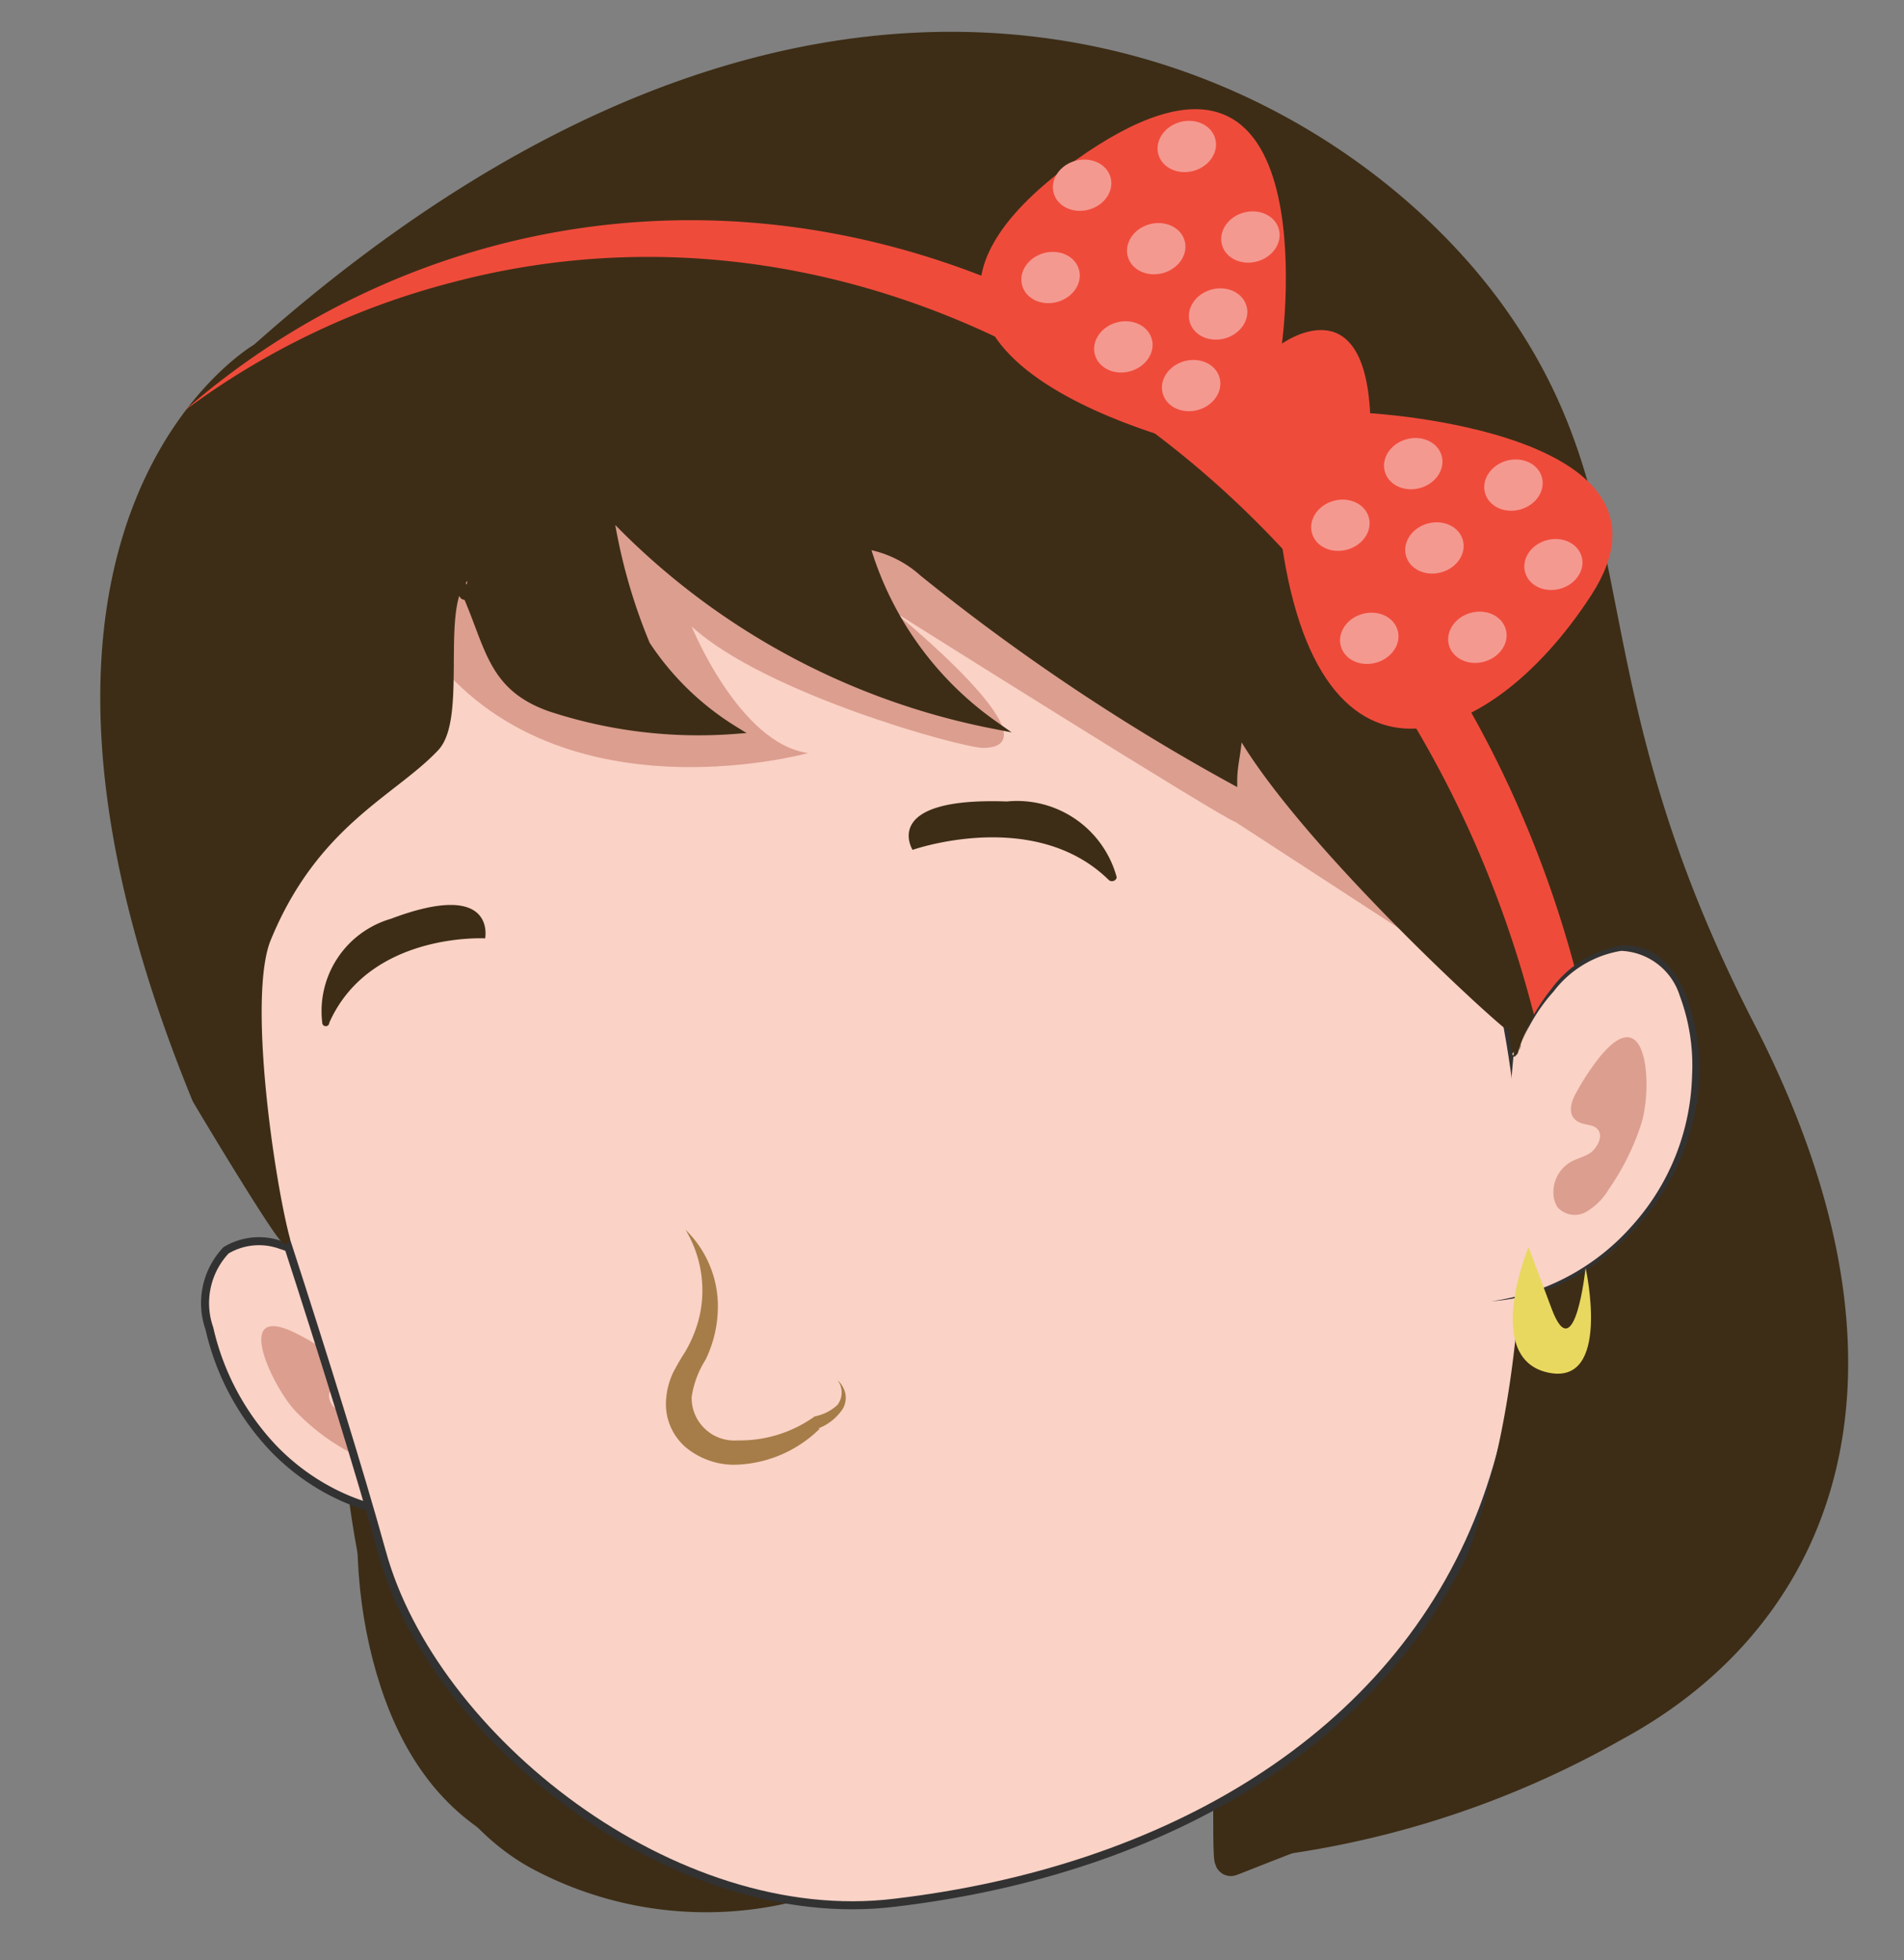 <svg id="Layer_1" data-name="Layer 1" xmlns="http://www.w3.org/2000/svg" viewBox="0 0 59.38 61.14"><rect x="0" y="0" width="59.38" height="61.14" fill="#808080" stroke="none"/><defs><style>.cls-1,.cls-2,.cls-7{fill:#3d2d16;}.cls-1,.cls-2{stroke:#3d2d16;}.cls-1,.cls-2,.cls-4{stroke-miterlimit:10;}.cls-2,.cls-4{stroke-width:0.25px;}.cls-3{fill:#fff;}.cls-10,.cls-4{fill:#fad2c6;}.cls-4{stroke:#323232;}.cls-5{fill:#dc9e8f;}.cls-6{fill:#e8d860;}.cls-8{fill:#a67d48;}.cls-9{fill:#ef4b3b;}.cls-11{fill:#323232;}.cls-12{fill:#f49990;}</style></defs><path class="cls-1" d="M12.36,52.5c2.89,8.71,12.79,5.58,25.9.52.17-.06,0,5.07.13,5C50.11,53.36,57.83,51.92,54.6,36c-1.85-9.12-15-12.77-27-8.8S9.44,43.67,12.36,52.5Z"/><path class="cls-2" d="M10.83,36.21c-.24.53-1.51,17.87,5.75,21.93a11.39,11.39,0,0,0,10.88,0Z"/><path class="cls-3" d="M25.19,52.85s-4,.42-5.36,3.41C21,56.67,22.27,57.25,25.19,52.85Z"/><path class="cls-4" d="M11.08,40.23c0-.07.12,0,.06.08s-.14,0-.19-.08a4.89,4.89,0,0,0-2.18-1.39A2,2,0,0,0,7.05,39a2.4,2.4,0,0,0-.52,2.44,8,8,0,0,0,2,3.74c1.72,1.79,4.44,2.66,6.56,1.59"/><path class="cls-5" d="M9.29,41.62a6.64,6.64,0,0,1,.92.56c.24.17.5.45.43.74s-.34.34-.38.59a.53.53,0,0,0,.44.53c.23,0,.46,0,.69,0a1,1,0,0,1,.78.62,1,1,0,0,1,.08.37.59.59,0,0,1-.58.55,1.63,1.63,0,0,1-.82-.31A6.78,6.78,0,0,1,9.2,44C8.47,43.21,7.21,40.54,9.29,41.62Z"/><path class="cls-6" d="M13.5,45.78s2.6,2.39,1.35,3.71-2.34-2.33-2.34-2.33,1.69,2.66,1.34.64Z"/><path class="cls-4" d="M6.91,32.85c.23.27,3.64,10.62,5,15.56,1.58,5.78,9.09,11.79,16,10.94,8.46-1,15.6-5.13,18.32-12.23s.59-16.07.59-16.07,5.3-10.29-3.93-16.77-19.32-8.12-31.18-3S6.91,32.85,6.91,32.85Z"/><path class="cls-5" d="M38.53,25.64c-.44-.13-10.65-6.56-10.65-6.56s5.2,4.21,2.79,4.25c-.67,0-6.81-1.69-9.1-3.79,0,0,1.48,3.65,3.63,3.95,0,0-8.35,2.33-12.22-3.75,0,0,1.72,3.29-4.15,7.51-4.56,3.27-.64,9-.64,9l-4-13,4.65-6.83,13.6-3.58,11.87,1.3,5.8,8.53,6.75,8.39Z"/><path class="cls-2" d="M8.91,38.62c-.49-1.87-1.32-7.56-.58-9.35,1.48-3.6,3.91-4.54,5.24-5.95.85-.89.1-4.14.81-5.15s.06,1.32,0,0c.9,1.86.83,3.21,2.78,3.9a14.78,14.78,0,0,0,5.73.7,8.81,8.81,0,0,1-2.74-2.66A17.61,17.61,0,0,1,19,16,22.39,22.39,0,0,0,31,22.61,10.39,10.39,0,0,1,27,17a3.53,3.53,0,0,1,1.79.86,65.27,65.27,0,0,0,9.67,6.48c0-.56.19-1.08.14-1.64,1.94,3.53,8.63,9.59,8.56,9.38,0,0,3.28,18-8.28,25.78a29.59,29.59,0,0,0,11.62-3.7C57.14,50.58,60.19,42.87,54.6,32S51.34,16.1,46.9,9.78C41.62,2.25,26.59-5.68,8,10.85c0,0-9.29,5.36-1.88,23.44C6.11,34.29,9.06,39.22,8.91,38.62Z"/><path class="cls-7" d="M15.13,29.27s-3.6-.2-4.86,2.63a.11.11,0,0,1-.22,0,3,3,0,0,1,2.14-3.24C15.5,27.41,15.13,29.27,15.13,29.27Z"/><path class="cls-7" d="M28.46,26.51s3.8-1.34,6.12.94c.1.09.27,0,.24-.11A3.22,3.22,0,0,0,31.4,25C27.43,24.86,28.46,26.51,28.46,26.51Z"/><path class="cls-8" d="M21.38,38.36a3.33,3.33,0,0,1,1,2.63A3.75,3.75,0,0,1,22,42.42a3,3,0,0,0-.43,1.16A1.33,1.33,0,0,0,23,44.93a4,4,0,0,0,2.41-.75l0,0h0a1.42,1.42,0,0,0,.71-.36.64.64,0,0,0,0-.77.81.81,0,0,1,.24.4.68.68,0,0,1-.08.5,1.6,1.6,0,0,1-.77.61l.06,0a3.89,3.89,0,0,1-2.69,1.13,2.37,2.37,0,0,1-1.5-.55,1.78,1.78,0,0,1-.6-1.55,2.32,2.32,0,0,1,.22-.79c.12-.23.25-.45.36-.62a3.94,3.94,0,0,0,.47-1.19A3.67,3.67,0,0,0,21.38,38.36Z"/><path class="cls-9" d="M5.74,12.82a24,24,0,0,1,8.32-4C28.39,5,43.48,15.12,47.77,31.39c.09.32.17.63.24,1,.48-.25,1-.47,1.47-.67-.1-.46-.21-.93-.33-1.39C44.85,14,29.76,3.88,15.44,7.66A24.06,24.06,0,0,0,5.74,12.82Z"/><path class="cls-10" d="M47.21,32.83c0-.06-.11.1,0,.1s.13-.09.15-.17a5.52,5.52,0,0,1,1.53-2.37,2.7,2.7,0,0,1,1.86-.82,2.29,2.29,0,0,1,1.86,1.82,6.92,6.92,0,0,1-.1,4.29,7.29,7.29,0,0,1-6,4.91"/><path class="cls-11" d="M47.21,32.83c-.05,0-.08.08,0,.09a.1.1,0,0,0,.12-.06c.05-.1.07-.21.11-.31s.15-.4.24-.6a6,6,0,0,1,.7-1.1,3.45,3.45,0,0,1,2.19-1.36,1.78,1.78,0,0,1,1.25.42A3,3,0,0,1,52.56,31,6.5,6.5,0,0,1,53,33.57a7.44,7.44,0,0,1-2,4.74A7.74,7.74,0,0,1,49,39.9a6.62,6.62,0,0,1-2.49.69,7.14,7.14,0,0,0,4.42-2.39,7.27,7.27,0,0,0,1.84-4.64,6.19,6.19,0,0,0-.38-2.49,2,2,0,0,0-1.83-1.41,3.31,3.31,0,0,0-2.11,1.27A5.47,5.47,0,0,0,47.7,32a3.38,3.38,0,0,0-.27.58c0,.1-.07.21-.12.3s-.09.09-.14.07S47.16,32.78,47.21,32.83Z"/><path class="cls-5" d="M49.82,33.06a7.92,7.92,0,0,0-.65,1c-.16.27-.28.65-.05.86s.54.11.71.31,0,.53-.18.69-.49.21-.72.36a1.09,1.09,0,0,0-.48,1,.81.81,0,0,0,.12.37.72.72,0,0,0,.9.15,2,2,0,0,0,.7-.7,7.7,7.7,0,0,0,1-2C51.55,34,51.42,31,49.82,33.06Z"/><path class="cls-6" d="M47.67,38.9s-1.43,3.45.59,3.91,1.19-3.26,1.19-3.26-.34,3.2-1.06,1.27Z"/><path class="cls-9" d="M42.73,12.89s10.2.57,6.9,5.67-9,7-9.81-3C39.33,9.32,37.71,14,37.71,14S24.94,11.2,33.54,5c8-5.7,6.44,5.72,6.44,5.72S42.53,8.87,42.73,12.89Z"/><ellipse class="cls-12" cx="37.01" cy="4.57" rx="0.92" ry="0.79" transform="translate(0.11 9.94) rotate(-15.32)"/><ellipse class="cls-12" cx="47.2" cy="15.13" rx="0.92" ry="0.79" transform="translate(-2.32 13.01) rotate(-15.32)"/><ellipse class="cls-12" cx="48.74" cy="17.48" rx="0.92" ry="0.79" transform="matrix(0.96, -0.26, 0.26, 0.96, -2.89, 13.5)"/><ellipse class="cls-12" cx="44.74" cy="17.09" rx="0.92" ry="0.79" transform="translate(-2.93 12.43) rotate(-15.32)"/><ellipse class="cls-12" cx="41.8" cy="16.38" rx="0.92" ry="0.79" transform="translate(-2.84 11.63) rotate(-15.32)"/><ellipse class="cls-12" cx="42.7" cy="19.91" rx="0.92" ry="0.79" transform="translate(-3.74 11.99) rotate(-15.32)"/><ellipse class="cls-12" cx="46.08" cy="19.88" rx="0.92" ry="0.79" transform="translate(-3.62 12.88) rotate(-15.32)"/><ellipse class="cls-12" cx="44.07" cy="14.46" rx="0.92" ry="0.79" transform="translate(-2.25 12.16) rotate(-15.32)"/><ellipse class="cls-12" cx="39" cy="7.39" rx="0.92" ry="0.79" transform="translate(-0.57 10.57) rotate(-15.32)"/><ellipse class="cls-12" cx="32.76" cy="8.66" rx="0.92" ry="0.79" transform="translate(-1.12 8.96) rotate(-15.32)"/><ellipse class="cls-12" cx="33.75" cy="5.78" rx="0.92" ry="0.79" transform="translate(-0.33 9.12) rotate(-15.32)"/><ellipse class="cls-12" cx="36.06" cy="7.76" rx="0.92" ry="0.79" transform="translate(-0.77 9.8) rotate(-15.32)"/><ellipse class="cls-12" cx="37.99" cy="9.8" rx="0.92" ry="0.79" transform="translate(-1.24 10.38) rotate(-15.32)"/><ellipse class="cls-12" cx="35.03" cy="10.82" rx="0.92" ry="0.79" transform="translate(-1.61 9.64) rotate(-15.32)"/><ellipse class="cls-12" cx="37.15" cy="12.03" rx="0.92" ry="0.79" transform="translate(-1.86 10.24) rotate(-15.32)"/><ellipse class="cls-9" cx="40.17" cy="13.09" rx="2.83" ry="2.11" transform="translate(3.13 33.42) rotate(-46.81)"/></svg>